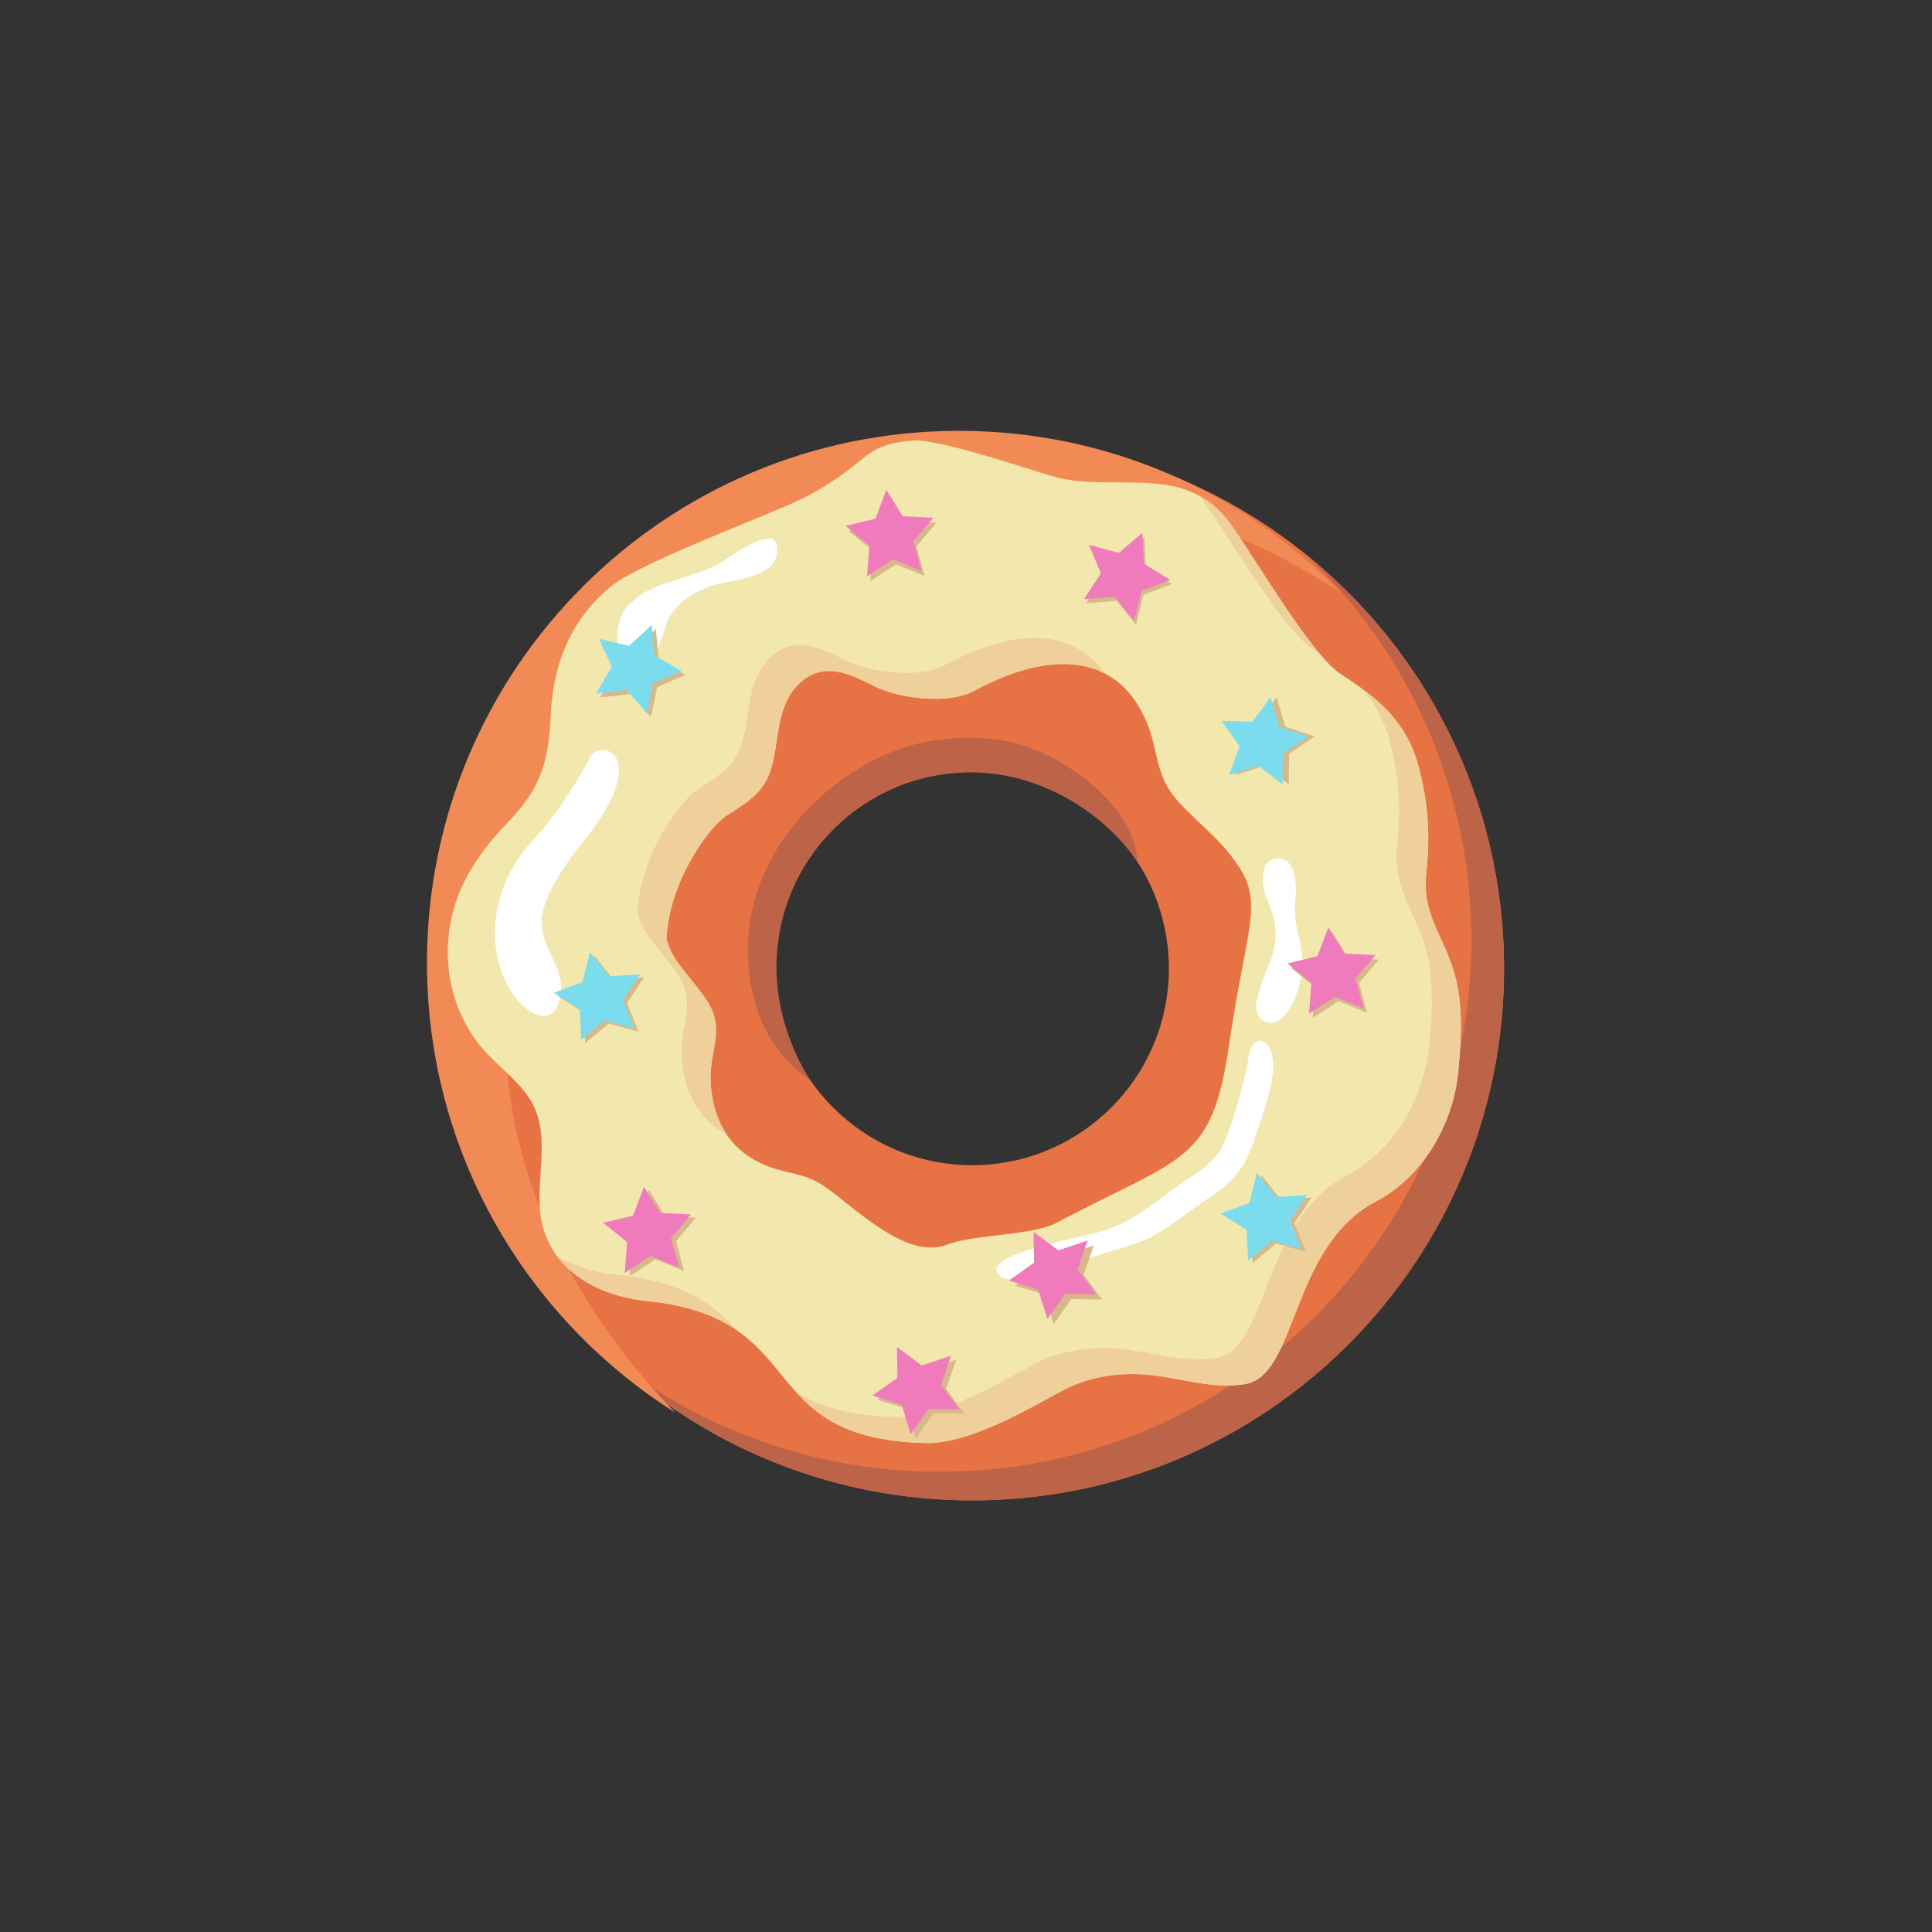 <svg version="1.2" xmlns="http://www.w3.org/2000/svg" viewBox="0 0 1000 1000" width="1000" height="1000">
	<rect x="0" y="0" width="1000" height="1000" fill="#333333" stroke="none"/>
	<title>1-svg</title>
	<style>
		.s0 { fill: #e77243 } 
		.s1 { fill: #bc6348 } 
		.s2 { fill: #f28a55 } 
		.s3 { fill: #f2e7ad } 
		.s4 { fill: #efd09a } 
		.s5 { fill: #ffffff } 
		.s6 { fill: #d6b88b } 
		.s7 { fill: #ef7bbd } 
		.s8 { fill: #7adced } 
	</style>
	<g id="Layer 1">
		<g id="&lt;Group&gt;">
			<g id="&lt;Group&gt;">
				<path id="&lt;Compound Path&gt;" fill-rule="evenodd" class="s0" d="m778.5 501.3c0 152-123.3 275.3-275.3 275.3-152 0-275.3-123.3-275.3-275.3 0-152 123.3-275.3 275.3-275.3 152 0 275.3 123.3 275.3 275.3zm-173.5 0c0-56.2-45.6-101.8-101.8-101.8-56.2 0-101.8 45.6-101.8 101.8 0 56.2 45.6 101.8 101.8 101.8 56.2 0 101.8-45.6 101.8-101.8z"/>
				<path id="&lt;Path&gt;" class="s1" d="m675.9 287c52.8 50.1 85.7 121 85.7 199.5 0 152.1-123.2 275.3-275.3 275.3-65.4 0-125.5-22.8-172.7-60.9 49.3 46.9 116.1 75.7 189.6 75.7 152 0 275.3-123.3 275.3-275.3 0-86.6-40-163.9-102.6-214.3z"/>
				<path id="&lt;Path&gt;" class="s2" d="m261.9 538.1c-0.8-166.9 91.4-280 285.6-276.9 66.2 1.1 103.9 18.5 146.4 45.4-50.1-51.6-120.1-83.6-197.6-83.6-152 0-275.3 123.2-275.3 275.3 0 98 51.3 184 128.4 232.8-48.1-49.6-87.1-118.5-87.5-193z"/>
				<path id="&lt;Path&gt;" class="s1" d="m419.4 559.2c-10.3-16-17.5-37.7-17.5-58.2 0-56.2 44.5-101.2 100.7-101.2 34.7 0 67.8 19.6 86.1 46.2-1.4-19.8-16.3-35.5-32.5-46.8-24.2-16.8-48.2-20.1-76.3-15.3-43.1 7.6-99.9 55.3-92.1 119.9 2.8 23.5 12.7 42.3 31.6 55.4z"/>
			</g>
			<g id="&lt;Group&gt;">
				<g id="&lt;Group&gt;">
					<path id="&lt;Compound Path&gt;" fill-rule="evenodd" class="s3" d="m754.8 554.7c-2.3 24-15.8 53-42.7 67.2-44.1 23.3-40.5 89.3-67.1 94.4-18 3.4-36.9-4.3-54.9-5-14.2-0.6-28.1 1.9-40.6 8.7-19.1 10.3-48.2 27.5-70.8 26.9-90.2-2.4-57.8-64.8-144-73.5-24.8-2.6-49.1-15.3-54.4-41.4-4.4-22 7.1-46.3-8.1-66.1-7.7-10.1-18.5-17.2-26.1-27.8-8.7-12.3-13.5-26.1-14.2-41.1-1.4-29 11.4-51.2 30.9-71.3 16.9-17.5 21.2-31 22.3-56.1 1.1-26.2 10.8-49.6 31.4-66.3 15.6-12.6 84.5-37.9 98.9-45.3 35.6-18.2 29.3-27.6 57-30 12.6-1.1 59 14.5 71.2 18.2 31.4 9.5 67.1-7 91 22 10.9 13.4 43.2 70.4 59.5 80.8 19.6 12.6 34.2 24.8 40.3 48.2 5.2 20.3 5.8 35.6 3.8 55.4-2 19.1 7.5 30.4 13.2 46.8 6.3 17.9 5.1 36.6 3.4 55.3zm-118.7-113.1c-8.3-10.3-18.5-17.9-27.1-27.7-11.3-13-9.4-25.9-15.6-40.4-16.6-38.8-54.6-34.8-89.4-15.8-12.9 7-38.2 4-51.4-2.5-12.9-6.5-26.3-13.2-38.8-1.5-11.1 10.5-10.6 26.2-13.5 39.6-3.5 16.3-11.3 20.4-24.6 29.1-7.4 4.8-29.1 31.8-30.7 63.5 2.3 11.2 13.4 20.5 20.8 31.9 10.3 15.6 0.7 26.1 2.1 43.8 1.6 20.8 11.5 35.8 31.6 42.8 8.3 2.8 16.9 3.4 24.6 8 6.5 3.9 12.2 9.1 18.2 13.7 13.1 10 32 24.5 48.3 18 12.8-5.1 43.9-4.6 56.1-11.1 65.7-34.8 80.5-30.8 89.4-91.8 10-68.2 19.8-75.1 0-99.6z"/>
					<g id="&lt;Group&gt;">
						<path id="&lt;Path&gt;" class="s4" d="m352.9 548.1c1.4 17.7 8.7 31.2 23.3 39.1-4.8-7-7.5-15.7-8.3-25.6-1.4-17.7 8.2-28.2-2.1-43.8-7.4-11.4-18.5-20.7-20.8-31.9 1.6-31.7 23.3-58.7 30.7-63.5 13.3-8.7 21.1-12.8 24.6-29.1 2.9-13.4 2.4-29.1 13.5-39.6 12.5-11.7 25.9-5 38.8 1.5 13.2 6.5 38.5 9.5 51.4 2.5 23.8-13 49.1-19 68-9-18.7-26.4-52.1-21.3-83-4.4-12.9 7-38.2 4-51.4-2.6-13-6.4-26.3-13.2-38.8-1.4-11.1 10.4-10.6 26.1-13.5 39.6-3.5 16.3-11.4 20.3-24.6 29-7.4 4.8-29.1 31.9-30.7 63.5 2.3 11.3 13.4 20.5 20.8 31.9 10.3 15.7 0.7 26.1 2.1 43.8z"/>
						<path id="&lt;Path&gt;" class="s4" d="m679 335.6q1.9 1.2 3.7 2.4c-16.9-20.4-39.4-59.1-48.1-69.8-4.2-5-8.7-8.7-13.5-11.3 12.2 16.3 42.4 68.7 57.9 78.7z"/>
						<path id="&lt;Path&gt;" class="s4" d="m751.4 499.4c-5.7-16.4-15.2-27.7-13.2-46.8 2-19.8 1.4-35.1-3.8-55.4-4.9-18.8-15.3-30.4-29.4-40.7 6.5 7.3 11.4 16 14.4 27.3 5.2 20.2 5.7 35.6 3.7 55.4-1.9 19 7.5 30.3 13.3 46.7 6.2 18 5.1 36.7 3.3 55.4-2.2 23.9-15.8 52.9-42.7 67.2-44 23.3-40.4 89.2-67 94.3-18 3.4-36.9-4.3-55-5-14.1-0.5-28.1 2-40.5 8.7-19.1 10.4-48.2 27.6-70.8 27-25.3-0.7-41-6.1-52.3-13.7 12.6 14.1 28.7 26.1 67.3 27.1 22.6 0.6 51.7-16.6 70.8-26.9 12.5-6.8 26.4-9.3 40.6-8.7 18 0.7 36.9 8.4 54.9 5 26.6-5.1 23-71.1 67.1-94.4 26.9-14.2 40.4-43.2 42.7-67.2 1.7-18.7 2.9-37.4-3.4-55.3z"/>
						<path id="&lt;Path&gt;" class="s4" d="m319.7 659.9c-11.2-1.1-22.2-4.3-31.5-9.9 10.4 14.1 28.3 21.5 46.5 23.4 21.8 2.1 36 7.8 46.5 15-11.9-13.2-27.4-25.1-61.5-28.5z"/>
					</g>
				</g>
				<g id="&lt;Group&gt;">
					<path id="&lt;Path&gt;" class="s5" d="m302.3 435.1c6.9-8.7 22.3-29 16.9-42.3-2.4-5.7-11.6-6.6-14.6 0.5-2 4.8-11.5 20.1-19.8 31 0 0-8 9.9-10.5 12.5-8.9 9.7-14.7 21.9-17.1 34.8-2.6 14.4-0.4 28.5 7.1 41.2 7.8 13.1 23.9 21 26.1 0.5 1.4-13-11.4-24.3-10-38 1.3-12.9 13.6-30 21.9-40.2z"/>
				</g>
				<path id="&lt;Path&gt;" class="s5" d="m374.3 290.5c-15.7 9.6-36.5 10.1-46.8 20.9-12 7.1-11.1 41.6 8 29.7 7.7-4.8 7.2-16.7 12.1-23.5 5.5-7.8 14.6-12.9 23.5-15.2 8-2.1 28.9-3.6 30.9-15.1 3.4-19.7-23.3 0.5-27.7 3.2z"/>
				<path id="&lt;Compound Path&gt;" class="s5" d="m651.9 538.9c-5.5 0.4-5.7 9.5-6.5 13.2-2.6 12.2-6.4 25.4-10.7 36.8-5.4 14.4-16.2 18.1-27.8 26.9-11.8 8.8-20.6 16-34.9 21-10.3 3.6-63.2 12-55.4 22.3 5.6 8.4 29.3-1.3 36.5-4.1 12-4.8 23.5-7.5 35.6-11.7 13.4-4.7 24.6-15.1 36.4-22.8 12.6-8.2 18.9-15.3 23.7-29.4 3.8-11.2 9.9-27.2 10.3-38.8 0.1-4.1-1.3-13.9-7.2-13.4z"/>
				<path id="&lt;Path&gt;" class="s5" d="m670.4 467.2c0.8-6.5 1.2-23.1-9-22.9-10.5 0.2-8.1 15.3-5.6 21.1 4.6 10.9 6.2 19.2 2.2 30.8-0.9 2.4-9 20.6-7.7 26.9 1.4 6.7 8.8 8.4 13.5 3.6 6.9-7 10.4-19.1 10.3-28.6-0.1-10.7-4.9-20.1-3.7-30.9z"/>
				<path id="&lt;Path&gt;" class="s6" d="m478.5 298.1l-14.8-6-13.3 8.7 1.2-15.9-12.4-10 15.5-3.8 5.7-14.9 8.3 13.6 16 0.8-10.4 12.2z"/>
				<path id="&lt;Path&gt;" class="s7" d="m476.9 295.5l-14.7-6.1-13.4 8.8 1.2-15.9-12.4-10.1 15.5-3.7 5.7-14.9 8.4 13.6 15.9 0.8-10.3 12.1z"/>
				<path id="&lt;Path&gt;" class="s6" d="m588 323.4l-10-12.4-15.9 1.2 8.7-13.3-6-14.8 15.4 4.2 12.1-10.4 0.8 16 13.6 8.3-14.9 5.7z"/>
				<path id="&lt;Path&gt;" class="s7" d="m587 321.3l-10-12.4-15.9 1.2 8.7-13.3-6.1-14.8 15.4 4.2 12.2-10.4 0.8 16 13.5 8.3-14.8 5.7z"/>
				<path id="&lt;Path&gt;" class="s6" d="m354 657.8l-14.7-6-13.4 8.7 1.2-15.9-12.4-10 15.5-3.8 5.7-14.9 8.4 13.6 15.9 0.8-10.3 12.1z"/>
				<path id="&lt;Path&gt;" class="s7" d="m351.5 656.2l-14.8-6.1-13.3 8.7 1.2-15.9-12.4-10 15.5-3.7 5.6-14.9 8.4 13.5 15.9 0.8-10.3 12.2z"/>
				<path id="&lt;Path&gt;" class="s6" d="m707.6 524.2l-14.8-6-13.3 8.7 1.2-15.9-12.4-10 15.5-3.8 5.7-14.9 8.3 13.6 15.9 0.8-10.3 12.1z"/>
				<path id="&lt;Path&gt;" class="s7" d="m705.7 521.9l-14.7-6-13.4 8.7 1.2-15.9-12.4-10 15.5-3.8 5.7-14.9 8.4 13.6 15.9 0.8-10.3 12.1z"/>
				<path id="&lt;Path&gt;" class="s6" d="m474.1 744.4l-4.7-15.2-15.3-4.7 13.1-9.2-0.2-16 12.8 9.6 15.1-5.1-5.2 15.1 9.5 12.8-15.9-0.3z"/>
				<path id="&lt;Path&gt;" class="s7" d="m471.4 742.3l-4.7-15.2-15.2-4.8 13-9.1-0.2-16 12.8 9.6 15.1-5.1-5.1 15.1 9.5 12.7-15.9-0.2z"/>
				<path id="&lt;Path&gt;" class="s6" d="m545.3 685.4l-4.7-15.3-15.3-4.7 13.1-9.2-0.2-15.9 12.7 9.5 15.2-5.1-5.2 15.1 9.5 12.8-15.9-0.2z"/>
				<path id="&lt;Path&gt;" class="s7" d="m542.1 682.7l-4.7-15.2-15.2-4.7 13-9.2-0.2-16 12.8 9.6 15.1-5.1-5.1 15.1 9.5 12.7-16-0.2z"/>
				<path id="&lt;Path&gt;" class="s6" d="m667.1 406.1l-12.6-9.8-15.2 4.9 5.4-15-9.3-13 16 0.5 9.4-12.8 4.5 15.3 15.1 5-13.2 9z"/>
				<path id="&lt;Path&gt;" class="s8" d="m663.9 406.1l-12.6-9.8-15.1 4.9 5.4-15-9.3-13 15.9 0.5 9.4-12.8 4.5 15.3 15.1 5-13.2 9z"/>
				<path id="&lt;Path&gt;" class="s6" d="m330.5 534l-15.4-4.3-12.2 10.2-0.7-15.9-13.5-8.5 14.9-5.6 3.9-15.4 9.9 12.5 15.9-1.1-8.8 13.3z"/>
				<path id="&lt;Path&gt;" class="s8" d="m328.4 532.4l-15.4-4.3-12.2 10.2-0.7-15.9-13.5-8.5 14.9-5.6 3.9-15.4 9.9 12.5 15.9-1.1-8.8 13.3z"/>
				<path id="&lt;Path&gt;" class="s6" d="m675.9 647.9l-15.4-4.3-12.2 10.2-0.7-15.9-13.5-8.5 15-5.6 3.9-15.4 9.9 12.5 15.9-1.1-8.8 13.3z"/>
				<path id="&lt;Path&gt;" class="s8" d="m673.6 646.6l-15.4-4.3-12.2 10.3-0.7-16-13.5-8.5 14.9-5.5 3.9-15.5 9.9 12.5 15.9-1.1-8.8 13.3z"/>
				<path id="&lt;Path&gt;" class="s6" d="m336.9 371.2l-10.4-12-15.9 1.8 8.2-13.6-6.6-14.5 15.5 3.5 11.8-10.8 1.4 15.9 13.9 7.8-14.7 6.3z"/>
				<path id="&lt;Path&gt;" class="s8" d="m334.8 369.1l-10.5-12-15.8 1.8 8.2-13.7-6.6-14.5 15.5 3.6 11.7-10.8 1.5 15.9 13.9 7.8-14.7 6.3z"/>
			</g>
		</g>
	</g>
</svg>